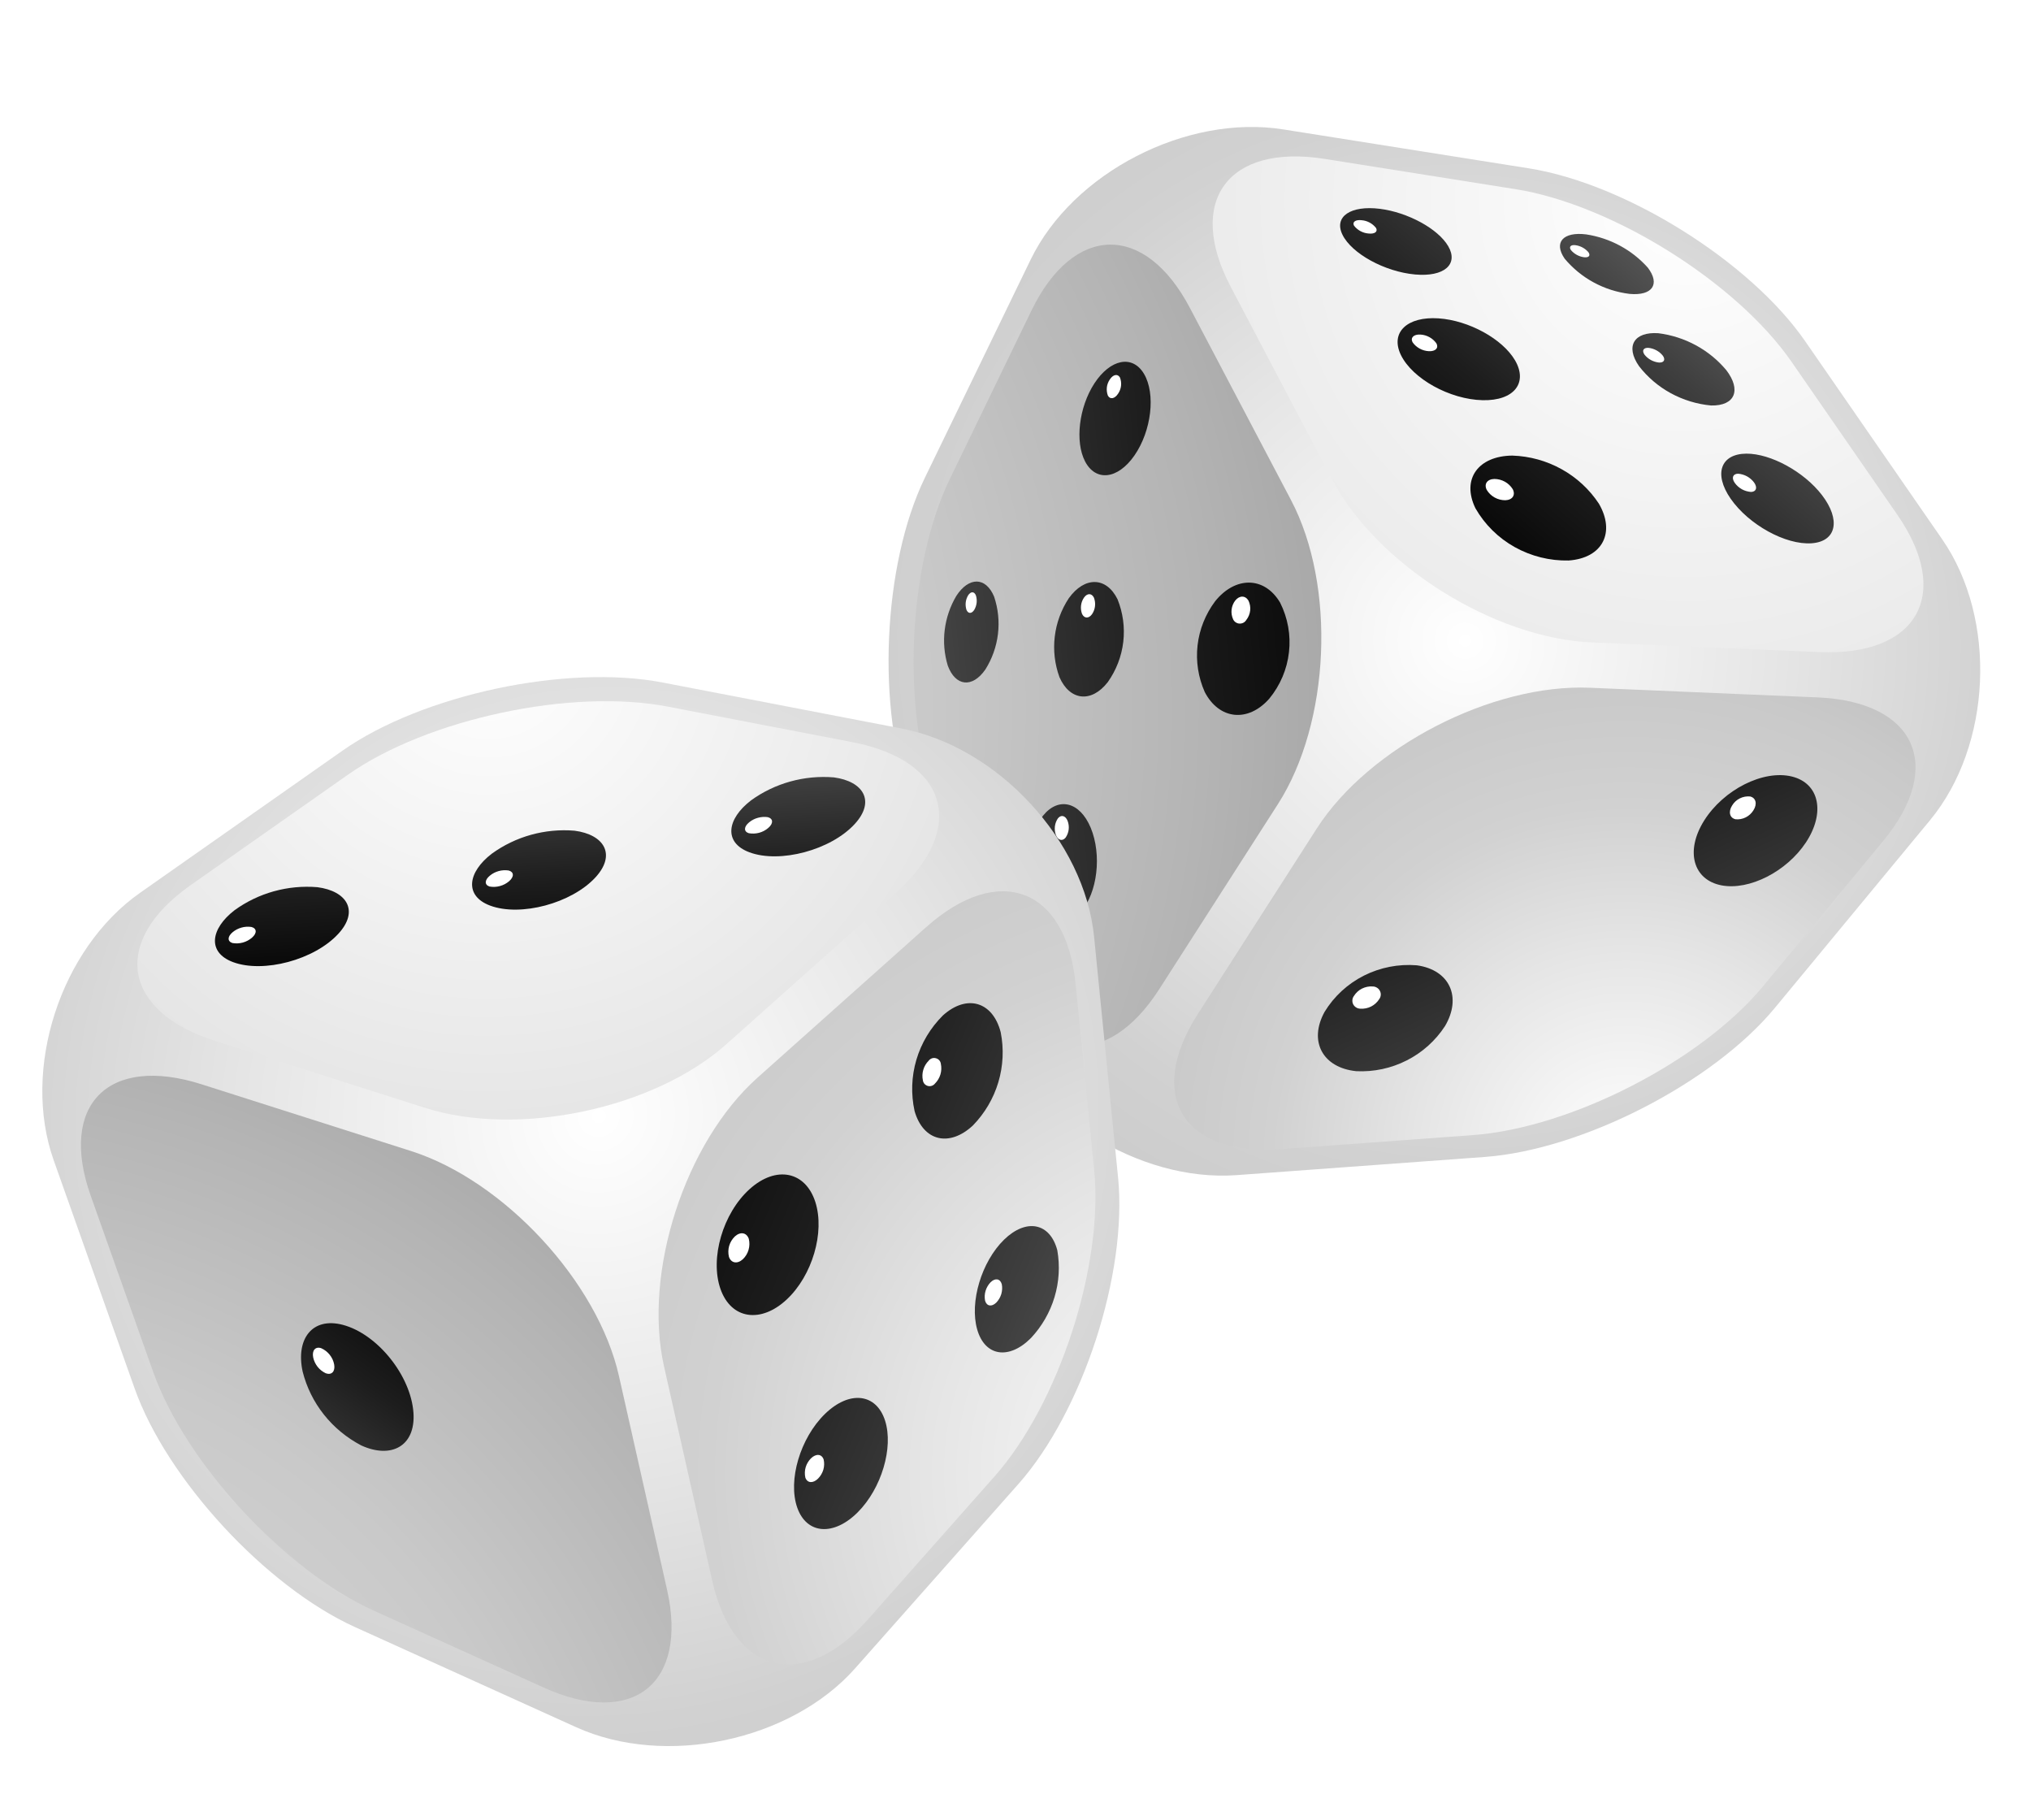 <svg width="48" height="43" viewBox="0 0 48 43" fill="none" xmlns="http://www.w3.org/2000/svg">
    <g filter="url(#filter0_d_0_4)">
        <path d="M42.662 5.062C41.359 3.179 38.421 1.341 36.133 0.978L30.329 0.058C28.041 -0.305 25.354 1.08 24.357 3.137L21.857 8.292C20.86 10.348 20.711 13.775 21.525 15.908L23.546 21.199C24.36 23.332 26.917 24.938 29.228 24.769L35.087 24.34C37.398 24.171 40.484 22.586 41.946 20.818L45.613 16.383C47.075 14.615 47.205 11.628 45.901 9.744L42.662 5.062Z" fill="url(#paint0_radial_0_4)"/>
        <path d="M22.116 15.933C21.302 13.8 21.452 10.373 22.449 8.317L24.376 4.341C25.373 2.285 27.06 2.257 28.124 4.281L30.513 8.82C31.577 10.844 31.437 14.076 30.202 16.002L27.397 20.375C26.161 22.302 24.484 22.134 23.67 20.001L22.116 15.933Z" fill="url(#paint1_radial_0_4)"/>
        <path d="M29.085 3.775C28.021 1.751 29.021 0.393 31.309 0.755L35.815 1.47C38.103 1.833 41.041 3.671 42.344 5.554L44.84 9.163C46.144 11.047 45.316 12.507 43 12.409L37.623 12.181C35.309 12.084 32.543 10.348 31.479 8.325L29.085 3.775Z" fill="url(#paint2_radial_0_4)"/>
        <path d="M31.121 16.577C32.357 14.651 35.262 13.154 37.577 13.252L42.955 13.48C45.27 13.578 45.968 15.104 44.507 16.872L41.671 20.302C40.209 22.07 37.123 23.654 34.812 23.823L30.265 24.156C27.954 24.325 27.074 22.887 28.31 20.96L31.121 16.577Z" fill="url(#paint3_radial_0_4)"/>
        <path d="M40.901 8.784C40.492 8.192 40.671 7.726 41.27 7.72C41.848 7.716 42.637 8.147 43.062 8.702C43.504 9.279 43.409 9.795 42.816 9.838C42.2 9.881 41.328 9.399 40.901 8.784Z" fill="url(#paint4_linear_0_4)"/>
        <path d="M41.001 8.414C40.916 8.295 40.952 8.197 41.077 8.194C41.152 8.2 41.224 8.221 41.289 8.257C41.354 8.293 41.411 8.342 41.455 8.401C41.54 8.52 41.509 8.62 41.384 8.625C41.308 8.619 41.234 8.598 41.168 8.562C41.102 8.525 41.045 8.475 41.001 8.414Z" fill="white"/>
        <path d="M34.87 9.011C34.533 8.317 34.942 7.773 35.742 7.766C36.151 7.779 36.55 7.889 36.906 8.087C37.262 8.284 37.564 8.564 37.787 8.901C38.18 9.575 37.882 10.187 37.074 10.245C36.627 10.255 36.187 10.145 35.798 9.928C35.41 9.711 35.089 9.394 34.87 9.011Z" fill="url(#paint5_linear_0_4)"/>
        <path d="M35.137 8.576C35.067 8.436 35.149 8.322 35.318 8.318C35.405 8.319 35.49 8.341 35.566 8.383C35.642 8.425 35.705 8.486 35.751 8.559C35.823 8.697 35.746 8.815 35.576 8.821C35.487 8.821 35.4 8.799 35.323 8.756C35.246 8.713 35.182 8.651 35.137 8.576Z" fill="white"/>
        <path d="M38.735 5.651C38.406 5.176 38.622 4.836 39.192 4.874C39.821 4.953 40.396 5.265 40.799 5.747C41.157 6.215 41.008 6.594 40.439 6.582C40.105 6.551 39.781 6.452 39.487 6.292C39.194 6.132 38.938 5.914 38.735 5.651Z" fill="url(#paint6_linear_0_4)"/>
        <path d="M38.866 5.381C38.798 5.284 38.841 5.213 38.961 5.22C39.094 5.235 39.215 5.301 39.298 5.404C39.367 5.499 39.327 5.573 39.208 5.567C39.141 5.56 39.076 5.54 39.017 5.508C38.959 5.476 38.907 5.433 38.866 5.381Z" fill="white"/>
        <path d="M33.109 5.39C32.848 4.852 33.261 4.473 33.999 4.523C34.714 4.572 35.508 5.007 35.806 5.515C36.114 6.044 35.787 6.474 35.039 6.457C34.263 6.439 33.383 5.951 33.109 5.39Z" fill="url(#paint7_linear_0_4)"/>
        <path d="M33.383 5.086C33.329 4.977 33.413 4.898 33.568 4.906C33.644 4.91 33.718 4.931 33.784 4.968C33.85 5.004 33.906 5.055 33.949 5.116C34.005 5.224 33.926 5.306 33.769 5.299C33.693 5.295 33.618 5.274 33.551 5.237C33.484 5.2 33.426 5.149 33.383 5.086Z" fill="white"/>
        <path d="M36.979 3.113C36.71 2.723 36.947 2.472 37.488 2.539C38.052 2.625 38.568 2.903 38.944 3.325C39.239 3.712 39.057 3.994 38.514 3.945C37.913 3.872 37.364 3.574 36.979 3.113Z" fill="url(#paint8_linear_0_4)"/>
        <path d="M37.129 2.912C37.073 2.833 37.121 2.78 37.234 2.794C37.353 2.81 37.462 2.869 37.539 2.959C37.596 3.038 37.551 3.092 37.437 3.079C37.317 3.063 37.207 3.003 37.129 2.912Z" fill="white"/>
        <path d="M31.727 2.546C31.518 2.116 31.924 1.85 32.608 1.934C33.272 2.017 33.985 2.405 34.226 2.816C34.475 3.242 34.137 3.549 33.442 3.486C32.725 3.421 31.944 2.992 31.727 2.546Z" fill="url(#paint9_linear_0_4)"/>
        <path d="M31.999 2.33C31.956 2.243 32.038 2.187 32.182 2.204C32.249 2.209 32.313 2.229 32.372 2.261C32.431 2.293 32.482 2.337 32.522 2.389C32.567 2.476 32.488 2.534 32.343 2.518C32.276 2.513 32.21 2.493 32.151 2.461C32.091 2.428 32.039 2.384 31.999 2.33Z" fill="white"/>
        <path d="M24.649 16.277C25.012 15.825 25.517 15.94 25.777 16.559C26.043 17.198 25.938 18.099 25.544 18.545C25.159 18.979 24.66 18.798 24.425 18.166C24.196 17.552 24.296 16.717 24.649 16.277Z" fill="url(#paint10_linear_0_4)"/>
        <path d="M25.002 16.339C25.077 16.246 25.18 16.271 25.231 16.397C25.256 16.462 25.265 16.532 25.257 16.601C25.249 16.67 25.224 16.736 25.184 16.794C25.108 16.886 25.005 16.858 24.955 16.733C24.931 16.668 24.923 16.599 24.931 16.53C24.939 16.462 24.963 16.396 25.002 16.339Z" fill="white"/>
        <path d="M22.601 11.082C22.897 10.627 23.297 10.626 23.495 11.1C23.59 11.385 23.621 11.686 23.585 11.984C23.549 12.281 23.448 12.567 23.287 12.822C22.977 13.267 22.581 13.217 22.4 12.731C22.317 12.457 22.292 12.169 22.327 11.886C22.362 11.602 22.455 11.329 22.601 11.082Z" fill="url(#paint11_linear_0_4)"/>
        <path d="M22.882 11.066C22.944 10.972 23.025 10.973 23.064 11.07C23.082 11.127 23.088 11.187 23.081 11.246C23.074 11.306 23.054 11.363 23.023 11.415C22.96 11.508 22.879 11.505 22.84 11.408C22.823 11.352 22.817 11.292 22.824 11.233C22.831 11.174 22.851 11.117 22.882 11.066Z" fill="white"/>
        <path d="M25.26 11.136C25.629 10.622 26.144 10.622 26.411 11.16C26.54 11.48 26.587 11.826 26.547 12.168C26.507 12.51 26.381 12.837 26.181 13.119C25.791 13.62 25.281 13.556 25.039 13.002C24.927 12.695 24.889 12.367 24.928 12.043C24.966 11.72 25.08 11.409 25.26 11.136Z" fill="url(#paint12_linear_0_4)"/>
        <path d="M25.62 11.12C25.697 11.013 25.801 11.015 25.854 11.124C25.878 11.188 25.887 11.257 25.879 11.325C25.871 11.394 25.846 11.459 25.807 11.516C25.73 11.621 25.625 11.617 25.573 11.508C25.549 11.444 25.541 11.376 25.549 11.308C25.557 11.241 25.581 11.176 25.62 11.12Z" fill="white"/>
        <path d="M25.863 6.062C26.237 5.487 26.762 5.374 27.036 5.833C27.317 6.306 27.214 7.183 26.809 7.766C26.413 8.333 25.894 8.383 25.644 7.903C25.402 7.436 25.499 6.623 25.863 6.062Z" fill="url(#paint13_linear_0_4)"/>
        <path d="M26.229 5.967C26.307 5.848 26.414 5.827 26.468 5.92C26.493 5.983 26.502 6.052 26.494 6.119C26.486 6.186 26.461 6.251 26.422 6.307C26.343 6.425 26.237 6.444 26.184 6.35C26.16 6.287 26.152 6.22 26.159 6.153C26.167 6.086 26.191 6.023 26.229 5.967Z" fill="white"/>
        <path d="M28.719 11.207C29.194 10.617 29.881 10.615 30.253 11.239C30.436 11.602 30.509 12.009 30.463 12.412C30.418 12.815 30.256 13.196 29.997 13.511C29.488 14.085 28.809 14 28.473 13.354C28.319 13.007 28.26 12.626 28.303 12.249C28.346 11.872 28.49 11.513 28.719 11.207Z" fill="url(#paint14_linear_0_4)"/>
        <path d="M29.195 11.189C29.295 11.067 29.434 11.069 29.507 11.195C29.541 11.268 29.555 11.349 29.546 11.428C29.537 11.508 29.506 11.584 29.456 11.648C29.44 11.675 29.417 11.698 29.389 11.714C29.36 11.729 29.329 11.737 29.296 11.736C29.264 11.735 29.233 11.725 29.206 11.707C29.179 11.69 29.158 11.665 29.144 11.636C29.111 11.564 29.098 11.485 29.107 11.406C29.116 11.327 29.146 11.252 29.195 11.189Z" fill="white"/>
        <path d="M31.306 20.909C31.529 20.544 31.851 20.248 32.236 20.054C32.621 19.86 33.054 19.776 33.485 19.811C34.265 19.92 34.552 20.566 34.151 21.247C33.928 21.59 33.617 21.87 33.249 22.057C32.881 22.245 32.469 22.333 32.055 22.313C31.264 22.234 30.919 21.61 31.306 20.909Z" fill="url(#paint15_linear_0_4)"/>
        <path d="M31.998 20.536C32.044 20.462 32.11 20.401 32.189 20.361C32.268 20.322 32.357 20.304 32.445 20.311C32.481 20.312 32.515 20.322 32.544 20.341C32.574 20.359 32.598 20.386 32.613 20.417C32.629 20.448 32.635 20.482 32.632 20.517C32.629 20.551 32.616 20.584 32.595 20.612C32.548 20.685 32.483 20.745 32.404 20.785C32.326 20.824 32.238 20.842 32.15 20.836C32.115 20.835 32.081 20.826 32.051 20.807C32.021 20.789 31.997 20.763 31.981 20.732C31.965 20.701 31.959 20.666 31.962 20.632C31.964 20.597 31.977 20.564 31.998 20.536Z" fill="white"/>
        <path d="M40.275 16.391C40.737 15.657 41.672 15.187 42.345 15.349C43.002 15.508 43.142 16.207 42.681 16.907C42.227 17.595 41.343 18.046 40.687 17.922C40.016 17.794 39.822 17.113 40.275 16.391Z" fill="url(#paint16_linear_0_4)"/>
        <path d="M40.936 16.035C40.979 15.963 41.041 15.905 41.117 15.867C41.192 15.829 41.277 15.813 41.361 15.821C41.5 15.853 41.535 15.999 41.44 16.148C41.397 16.218 41.335 16.276 41.26 16.314C41.185 16.352 41.101 16.368 41.018 16.36C40.879 16.33 40.842 16.184 40.936 16.035Z" fill="white"/>
    </g>
    <g filter="url(#filter1_d_0_4)">
        <path d="M15.659 13.128C13.384 12.69 9.981 13.415 8.095 14.738L3.311 18.097C1.425 19.421 0.506 22.264 1.268 24.415L3.181 29.808C3.943 31.959 6.289 34.498 8.394 35.451L13.616 37.815C15.721 38.769 18.688 38.142 20.21 36.424L24.068 32.069C25.59 30.351 26.65 27.091 26.424 24.823L25.857 19.134C25.631 16.867 23.585 14.654 21.311 14.216L15.659 13.128Z" fill="url(#paint17_radial_0_4)"/>
        <path d="M8.832 35.06C6.727 34.107 4.381 31.567 3.619 29.416L2.144 25.257C1.382 23.106 2.561 21.921 4.765 22.623L9.712 24.199C11.916 24.901 14.129 27.295 14.629 29.52L15.765 34.566C16.265 36.79 14.952 37.831 12.847 36.877L8.832 35.06Z" fill="url(#paint18_radial_0_4)"/>
        <path d="M5.086 21.599C2.882 20.897 2.621 19.239 4.507 17.916L8.221 15.308C10.107 13.984 13.51 13.26 15.784 13.698L20.141 14.537C22.416 14.975 22.872 16.585 21.156 18.116L17.171 21.672C15.456 23.203 12.248 23.881 10.044 23.179L5.086 21.599Z" fill="url(#paint19_radial_0_4)"/>
        <path d="M15.694 29.292C15.194 27.068 16.188 23.996 17.904 22.465L21.889 18.909C23.605 17.378 25.194 17.98 25.42 20.247L25.859 24.646C26.084 26.913 25.024 30.174 23.503 31.891L20.509 35.272C18.987 36.99 17.333 36.575 16.832 34.352L15.694 29.292Z" fill="url(#paint20_radial_0_4)"/>
        <path d="M5.506 19.735C4.893 19.505 4.973 18.948 5.545 18.508C6.109 18.1 6.804 17.907 7.502 17.965C8.203 18.057 8.49 18.527 7.998 19.064C7.432 19.683 6.226 20.003 5.506 19.735Z" fill="url(#paint21_linear_0_4)"/>
        <path d="M5.492 19.284C5.369 19.244 5.376 19.128 5.501 19.026C5.562 18.976 5.633 18.94 5.709 18.919C5.785 18.898 5.864 18.893 5.942 18.905C6.07 18.938 6.078 19.051 5.956 19.157C5.893 19.212 5.819 19.251 5.739 19.273C5.658 19.295 5.574 19.299 5.492 19.284Z" fill="white"/>
        <path d="M11.583 18.4C10.97 18.17 11.05 17.613 11.622 17.174C12.186 16.765 12.881 16.572 13.579 16.63C14.279 16.722 14.567 17.192 14.076 17.73C13.509 18.348 12.303 18.668 11.583 18.4Z" fill="url(#paint22_linear_0_4)"/>
        <path d="M11.569 17.949C11.446 17.909 11.453 17.793 11.579 17.691C11.639 17.641 11.71 17.605 11.786 17.584C11.862 17.563 11.941 17.559 12.02 17.57C12.147 17.603 12.156 17.715 12.033 17.823C11.97 17.877 11.896 17.916 11.815 17.938C11.735 17.96 11.651 17.964 11.569 17.949Z" fill="white"/>
        <path d="M17.71 17.14C17.097 16.91 17.177 16.353 17.749 15.914C18.313 15.506 19.008 15.313 19.706 15.37C20.406 15.463 20.694 15.932 20.202 16.47C19.636 17.089 18.43 17.409 17.71 17.14Z" fill="url(#paint23_linear_0_4)"/>
        <path d="M17.696 16.689C17.573 16.65 17.58 16.534 17.705 16.432C17.766 16.382 17.837 16.345 17.913 16.325C17.989 16.304 18.068 16.299 18.146 16.31C18.274 16.344 18.282 16.456 18.159 16.563C18.097 16.617 18.023 16.657 17.942 16.679C17.862 16.7 17.778 16.704 17.696 16.689Z" fill="white"/>
        <path d="M7.153 29.413C6.986 28.648 7.373 28.116 8.102 28.307C8.92 28.523 9.713 29.508 9.772 30.39C9.823 31.182 9.237 31.479 8.534 31.155C8.192 30.975 7.893 30.728 7.655 30.428C7.417 30.128 7.246 29.782 7.153 29.413Z" fill="url(#paint24_linear_0_4)"/>
        <path d="M7.402 29.078C7.369 28.914 7.451 28.814 7.589 28.858C7.669 28.893 7.739 28.947 7.792 29.014C7.846 29.082 7.883 29.161 7.898 29.246C7.926 29.41 7.836 29.501 7.7 29.452C7.624 29.416 7.558 29.364 7.506 29.299C7.455 29.234 7.419 29.158 7.402 29.078Z" fill="white"/>
        <path d="M18.842 32.627C18.616 31.981 18.911 30.983 19.498 30.411C20.078 29.848 20.712 29.926 20.918 30.572C21.12 31.209 20.834 32.17 20.275 32.733C19.708 33.303 19.066 33.262 18.842 32.627Z" fill="url(#paint25_linear_0_4)"/>
        <path d="M19.033 31.916C19.015 31.835 19.018 31.751 19.041 31.672C19.065 31.592 19.108 31.52 19.167 31.461C19.288 31.344 19.421 31.357 19.466 31.49C19.484 31.57 19.481 31.654 19.458 31.732C19.434 31.811 19.391 31.883 19.332 31.942C19.212 32.059 19.079 32.048 19.033 31.916Z" fill="white"/>
        <path d="M23.095 28.418C22.91 27.772 23.196 26.815 23.73 26.294C24.259 25.78 24.819 25.899 24.988 26.545C25.053 26.914 25.03 27.294 24.922 27.653C24.814 28.013 24.623 28.343 24.365 28.619C23.847 29.139 23.278 29.055 23.095 28.418Z" fill="url(#paint26_linear_0_4)"/>
        <path d="M23.281 27.736C23.266 27.658 23.27 27.578 23.293 27.503C23.316 27.427 23.356 27.358 23.412 27.3C23.521 27.193 23.639 27.215 23.676 27.348C23.691 27.425 23.686 27.504 23.664 27.58C23.641 27.655 23.601 27.724 23.546 27.781C23.437 27.888 23.319 27.868 23.281 27.736Z" fill="white"/>
        <path d="M21.615 23.256C21.527 22.854 21.541 22.437 21.658 22.042C21.775 21.647 21.991 21.287 22.285 20.995C22.853 20.485 23.462 20.669 23.65 21.391C23.728 21.783 23.709 22.188 23.595 22.572C23.481 22.955 23.275 23.306 22.994 23.595C22.438 24.114 21.82 23.969 21.615 23.256Z" fill="url(#paint27_linear_0_4)"/>
        <path d="M21.811 22.528C21.793 22.445 21.797 22.36 21.821 22.279C21.845 22.198 21.889 22.124 21.949 22.064C21.968 22.039 21.995 22.02 22.025 22.009C22.055 21.999 22.088 21.998 22.119 22.007C22.15 22.015 22.178 22.032 22.199 22.056C22.22 22.08 22.232 22.11 22.236 22.141C22.253 22.223 22.25 22.308 22.226 22.389C22.202 22.469 22.159 22.543 22.099 22.603C22.08 22.628 22.053 22.647 22.023 22.658C21.993 22.668 21.96 22.67 21.929 22.662C21.898 22.654 21.87 22.636 21.849 22.613C21.828 22.589 21.815 22.559 21.811 22.528Z" fill="white"/>
        <path d="M17.028 27.461C16.773 26.734 17.084 25.668 17.719 25.097C18.347 24.534 19.038 24.68 19.27 25.406C19.498 26.121 19.197 27.144 18.593 27.708C17.981 28.279 17.28 28.177 17.028 27.461Z" fill="url(#paint28_linear_0_4)"/>
        <path d="M17.228 26.701C17.207 26.615 17.209 26.525 17.233 26.44C17.258 26.355 17.305 26.278 17.37 26.216C17.5 26.099 17.646 26.126 17.697 26.275C17.718 26.361 17.716 26.45 17.691 26.535C17.667 26.619 17.62 26.696 17.556 26.757C17.426 26.875 17.28 26.85 17.228 26.701Z" fill="white"/>
    </g>
    <defs>
        <filter id="filter0_d_0_4" x="20" y="0" width="27.8" height="28.781" filterUnits="userSpaceOnUse" color-interpolation-filters="sRGB">
            <feFlood flood-opacity="0" result="BackgroundImageFix"/>
            <feColorMatrix in="SourceAlpha" type="matrix" values="0 0 0 0 0 0 0 0 0 0 0 0 0 0 0 0 0 0 127 0" result="hardAlpha"/>
            <feOffset dy="3"/>
            <feGaussianBlur stdDeviation="0.5"/>
            <feComposite in2="hardAlpha" operator="out"/>
            <feColorMatrix type="matrix" values="0 0 0 0 0 0 0 0 0 0 0 0 0 0 0 0 0 0 0.3 0"/>
            <feBlend mode="normal" in2="BackgroundImageFix" result="effect1_dropShadow_0_4"/>
            <feBlend mode="normal" in="SourceGraphic" in2="effect1_dropShadow_0_4" result="shape"/>
        </filter>
        <filter id="filter1_d_0_4" x="0" y="13" width="27.454" height="29.261" filterUnits="userSpaceOnUse" color-interpolation-filters="sRGB">
            <feFlood flood-opacity="0" result="BackgroundImageFix"/>
            <feColorMatrix in="SourceAlpha" type="matrix" values="0 0 0 0 0 0 0 0 0 0 0 0 0 0 0 0 0 0 127 0" result="hardAlpha"/>
            <feOffset dy="3"/>
            <feGaussianBlur stdDeviation="0.5"/>
            <feComposite in2="hardAlpha" operator="out"/>
            <feColorMatrix type="matrix" values="0 0 0 0 0 0 0 0 0 0 0 0 0 0 0 0 0 0 0.3 0"/>
            <feBlend mode="normal" in2="BackgroundImageFix" result="effect1_dropShadow_0_4"/>
            <feBlend mode="normal" in="SourceGraphic" in2="effect1_dropShadow_0_4" result="shape"/>
        </filter>
        <radialGradient id="paint0_radial_0_4" cx="0" cy="0" r="1" gradientUnits="userSpaceOnUse" gradientTransform="translate(34.623 12.133) rotate(32.006) scale(27.176 26.975)">
            <stop stop-color="white"/>
            <stop offset="0.277" stop-color="#E5E5E5"/>
            <stop offset="0.464" stop-color="#D1D1D1"/>
            <stop offset="0.624" stop-color="#C9C9C9"/>
            <stop offset="0.867" stop-color="#B4B4B4"/>
            <stop offset="1" stop-color="#A6A6A6"/>
        </radialGradient>
        <radialGradient id="paint1_radial_0_4" cx="0" cy="0" r="1" gradientUnits="userSpaceOnUse" gradientTransform="translate(4.952 13.695) rotate(32.006) scale(27.207 27.006)">
            <stop stop-color="white"/>
            <stop offset="0.277" stop-color="#E5E5E5"/>
            <stop offset="0.464" stop-color="#D1D1D1"/>
            <stop offset="0.624" stop-color="#C9C9C9"/>
            <stop offset="0.867" stop-color="#B4B4B4"/>
            <stop offset="1" stop-color="#A6A6A6"/>
        </radialGradient>
        <radialGradient id="paint2_radial_0_4" cx="0" cy="0" r="1" gradientUnits="userSpaceOnUse" gradientTransform="translate(39.915 1.809) rotate(32.006) scale(53.99 53.592)">
            <stop stop-color="white"/>
            <stop offset="0.277" stop-color="#E5E5E5"/>
            <stop offset="0.464" stop-color="#D1D1D1"/>
            <stop offset="0.624" stop-color="#C9C9C9"/>
            <stop offset="0.867" stop-color="#B4B4B4"/>
            <stop offset="1" stop-color="#A6A6A6"/>
        </radialGradient>
        <radialGradient id="paint3_radial_0_4" cx="0" cy="0" r="1" gradientUnits="userSpaceOnUse" gradientTransform="translate(38.465 24.418) rotate(32.006) scale(18.151 18.017)">
            <stop stop-color="white"/>
            <stop offset="0.277" stop-color="#E5E5E5"/>
            <stop offset="0.464" stop-color="#D1D1D1"/>
            <stop offset="0.624" stop-color="#C9C9C9"/>
            <stop offset="0.867" stop-color="#B4B4B4"/>
            <stop offset="1" stop-color="#A6A6A6"/>
        </radialGradient>
        <linearGradient id="paint4_linear_0_4" x1="47.315" y1="2.794" x2="37.66" y2="14.071" gradientUnits="userSpaceOnUse">
            <stop stop-color="#A6A6A6"/>
            <stop offset="0.246" stop-color="#6F6F6F"/>
            <stop offset="0.491" stop-color="#3F3F3F"/>
            <stop offset="0.707" stop-color="#1D1D1D"/>
            <stop offset="0.884" stop-color="#080808"/>
            <stop offset="1"/>
        </linearGradient>
        <linearGradient id="paint5_linear_0_4" x1="44.215" y1="0.139" x2="34.56" y2="11.416" gradientUnits="userSpaceOnUse">
            <stop stop-color="#A6A6A6"/>
            <stop offset="0.246" stop-color="#6F6F6F"/>
            <stop offset="0.491" stop-color="#3F3F3F"/>
            <stop offset="0.707" stop-color="#1D1D1D"/>
            <stop offset="0.884" stop-color="#080808"/>
            <stop offset="1"/>
        </linearGradient>
        <linearGradient id="paint6_linear_0_4" x1="44.512" y1="0.395" x2="34.859" y2="11.67" gradientUnits="userSpaceOnUse">
            <stop stop-color="#A6A6A6"/>
            <stop offset="0.246" stop-color="#6F6F6F"/>
            <stop offset="0.491" stop-color="#3F3F3F"/>
            <stop offset="0.707" stop-color="#1D1D1D"/>
            <stop offset="0.884" stop-color="#080808"/>
            <stop offset="1"/>
        </linearGradient>
        <linearGradient id="paint7_linear_0_4" x1="41.373" y1="-2.295" x2="31.718" y2="8.983" gradientUnits="userSpaceOnUse">
            <stop stop-color="#A6A6A6"/>
            <stop offset="0.246" stop-color="#6F6F6F"/>
            <stop offset="0.491" stop-color="#3F3F3F"/>
            <stop offset="0.707" stop-color="#1D1D1D"/>
            <stop offset="0.884" stop-color="#080808"/>
            <stop offset="1"/>
        </linearGradient>
        <linearGradient id="paint8_linear_0_4" x1="42.23" y1="-1.559" x2="32.576" y2="9.717" gradientUnits="userSpaceOnUse">
            <stop stop-color="#A6A6A6"/>
            <stop offset="0.246" stop-color="#6F6F6F"/>
            <stop offset="0.491" stop-color="#3F3F3F"/>
            <stop offset="0.707" stop-color="#1D1D1D"/>
            <stop offset="0.884" stop-color="#080808"/>
            <stop offset="1"/>
        </linearGradient>
        <linearGradient id="paint9_linear_0_4" x1="39.126" y1="-4.218" x2="29.471" y2="7.06" gradientUnits="userSpaceOnUse">
            <stop stop-color="#A6A6A6"/>
            <stop offset="0.246" stop-color="#6F6F6F"/>
            <stop offset="0.491" stop-color="#3F3F3F"/>
            <stop offset="0.707" stop-color="#1D1D1D"/>
            <stop offset="0.884" stop-color="#080808"/>
            <stop offset="1"/>
        </linearGradient>
        <linearGradient id="paint10_linear_0_4" x1="12.194" y1="18.54" x2="34.58" y2="16.488" gradientUnits="userSpaceOnUse">
            <stop stop-color="#A6A6A6"/>
            <stop offset="0.246" stop-color="#6F6F6F"/>
            <stop offset="0.491" stop-color="#3F3F3F"/>
            <stop offset="0.707" stop-color="#1D1D1D"/>
            <stop offset="0.884" stop-color="#080808"/>
            <stop offset="1"/>
        </linearGradient>
        <linearGradient id="paint11_linear_0_4" x1="11.679" y1="12.938" x2="34.068" y2="10.885" gradientUnits="userSpaceOnUse">
            <stop stop-color="#A6A6A6"/>
            <stop offset="0.246" stop-color="#6F6F6F"/>
            <stop offset="0.491" stop-color="#3F3F3F"/>
            <stop offset="0.707" stop-color="#1D1D1D"/>
            <stop offset="0.884" stop-color="#080808"/>
            <stop offset="1"/>
        </linearGradient>
        <linearGradient id="paint12_linear_0_4" x1="11.717" y1="13.352" x2="34.105" y2="11.3" gradientUnits="userSpaceOnUse">
            <stop stop-color="#A6A6A6"/>
            <stop offset="0.246" stop-color="#6F6F6F"/>
            <stop offset="0.491" stop-color="#3F3F3F"/>
            <stop offset="0.707" stop-color="#1D1D1D"/>
            <stop offset="0.884" stop-color="#080808"/>
            <stop offset="1"/>
        </linearGradient>
        <linearGradient id="paint13_linear_0_4" x1="11.248" y1="8.232" x2="33.635" y2="6.18" gradientUnits="userSpaceOnUse">
            <stop stop-color="#A6A6A6"/>
            <stop offset="0.246" stop-color="#6F6F6F"/>
            <stop offset="0.491" stop-color="#3F3F3F"/>
            <stop offset="0.707" stop-color="#1D1D1D"/>
            <stop offset="0.884" stop-color="#080808"/>
            <stop offset="1"/>
        </linearGradient>
        <linearGradient id="paint14_linear_0_4" x1="11.768" y1="13.895" x2="34.154" y2="11.843" gradientUnits="userSpaceOnUse">
            <stop stop-color="#A6A6A6"/>
            <stop offset="0.246" stop-color="#6F6F6F"/>
            <stop offset="0.491" stop-color="#3F3F3F"/>
            <stop offset="0.707" stop-color="#1D1D1D"/>
            <stop offset="0.884" stop-color="#080808"/>
            <stop offset="1"/>
        </linearGradient>
        <linearGradient id="paint15_linear_0_4" x1="37.819" y1="31.731" x2="29.53" y2="13.722" gradientUnits="userSpaceOnUse">
            <stop stop-color="#A6A6A6"/>
            <stop offset="0.246" stop-color="#6F6F6F"/>
            <stop offset="0.491" stop-color="#3F3F3F"/>
            <stop offset="0.707" stop-color="#1D1D1D"/>
            <stop offset="0.884" stop-color="#080808"/>
            <stop offset="1"/>
        </linearGradient>
        <linearGradient id="paint16_linear_0_4" x1="46.727" y1="27.632" x2="38.436" y2="9.62" gradientUnits="userSpaceOnUse">
            <stop stop-color="#A6A6A6"/>
            <stop offset="0.246" stop-color="#6F6F6F"/>
            <stop offset="0.491" stop-color="#3F3F3F"/>
            <stop offset="0.707" stop-color="#1D1D1D"/>
            <stop offset="0.884" stop-color="#080808"/>
            <stop offset="1"/>
        </linearGradient>
        <radialGradient id="paint17_radial_0_4" cx="0" cy="0" r="1" gradientUnits="userSpaceOnUse" gradientTransform="translate(14.137 23.402) rotate(-12.044) scale(30.994 30.512)">
            <stop stop-color="white"/>
            <stop offset="0.277" stop-color="#E5E5E5"/>
            <stop offset="0.464" stop-color="#D1D1D1"/>
            <stop offset="0.624" stop-color="#C9C9C9"/>
            <stop offset="0.867" stop-color="#B4B4B4"/>
            <stop offset="1" stop-color="#A6A6A6"/>
        </radialGradient>
        <radialGradient id="paint18_radial_0_4" cx="0" cy="0" r="1" gradientUnits="userSpaceOnUse" gradientTransform="translate(-2.502 44.315) rotate(-12.044) scale(25.633 25.235)">
            <stop stop-color="white"/>
            <stop offset="0.277" stop-color="#E5E5E5"/>
            <stop offset="0.464" stop-color="#D1D1D1"/>
            <stop offset="0.624" stop-color="#C9C9C9"/>
            <stop offset="0.867" stop-color="#B4B4B4"/>
            <stop offset="1" stop-color="#A6A6A6"/>
        </radialGradient>
        <radialGradient id="paint19_radial_0_4" cx="0" cy="0" r="1" gradientUnits="userSpaceOnUse" gradientTransform="translate(11.526 12.481) rotate(-12.044) scale(41.907 41.256)">
            <stop stop-color="white"/>
            <stop offset="0.277" stop-color="#E5E5E5"/>
            <stop offset="0.464" stop-color="#D1D1D1"/>
            <stop offset="0.624" stop-color="#C9C9C9"/>
            <stop offset="0.867" stop-color="#B4B4B4"/>
            <stop offset="1" stop-color="#A6A6A6"/>
        </radialGradient>
        <radialGradient id="paint20_radial_0_4" cx="0" cy="0" r="1" gradientUnits="userSpaceOnUse" gradientTransform="translate(29.37 31.825) rotate(-12.044) scale(27.21 26.788)">
            <stop stop-color="white"/>
            <stop offset="0.277" stop-color="#E5E5E5"/>
            <stop offset="0.464" stop-color="#D1D1D1"/>
            <stop offset="0.624" stop-color="#C9C9C9"/>
            <stop offset="0.867" stop-color="#B4B4B4"/>
            <stop offset="1" stop-color="#A6A6A6"/>
        </radialGradient>
        <linearGradient id="paint21_linear_0_4" x1="6.275" y1="11.238" x2="6.752" y2="21.008" gradientUnits="userSpaceOnUse">
            <stop stop-color="#A6A6A6"/>
            <stop offset="0.246" stop-color="#6F6F6F"/>
            <stop offset="0.491" stop-color="#3F3F3F"/>
            <stop offset="0.707" stop-color="#1D1D1D"/>
            <stop offset="0.884" stop-color="#080808"/>
            <stop offset="1"/>
        </linearGradient>
        <linearGradient id="paint22_linear_0_4" x1="12.405" y1="10.938" x2="12.882" y2="20.709" gradientUnits="userSpaceOnUse">
            <stop stop-color="#A6A6A6"/>
            <stop offset="0.246" stop-color="#6F6F6F"/>
            <stop offset="0.491" stop-color="#3F3F3F"/>
            <stop offset="0.707" stop-color="#1D1D1D"/>
            <stop offset="0.884" stop-color="#080808"/>
            <stop offset="1"/>
        </linearGradient>
        <linearGradient id="paint23_linear_0_4" x1="18.58" y1="10.636" x2="19.057" y2="20.407" gradientUnits="userSpaceOnUse">
            <stop stop-color="#A6A6A6"/>
            <stop offset="0.246" stop-color="#6F6F6F"/>
            <stop offset="0.491" stop-color="#3F3F3F"/>
            <stop offset="0.707" stop-color="#1D1D1D"/>
            <stop offset="0.884" stop-color="#080808"/>
            <stop offset="1"/>
        </linearGradient>
        <linearGradient id="paint24_linear_0_4" x1="3.564" y1="36.426" x2="10.464" y2="26.698" gradientUnits="userSpaceOnUse">
            <stop stop-color="#A6A6A6"/>
            <stop offset="0.246" stop-color="#6F6F6F"/>
            <stop offset="0.491" stop-color="#3F3F3F"/>
            <stop offset="0.707" stop-color="#1D1D1D"/>
            <stop offset="0.884" stop-color="#080808"/>
            <stop offset="1"/>
        </linearGradient>
        <linearGradient id="paint25_linear_0_4" x1="32.935" y1="36.761" x2="10.949" y2="27.741" gradientUnits="userSpaceOnUse">
            <stop stop-color="#A6A6A6"/>
            <stop offset="0.246" stop-color="#6F6F6F"/>
            <stop offset="0.491" stop-color="#3F3F3F"/>
            <stop offset="0.707" stop-color="#1D1D1D"/>
            <stop offset="0.884" stop-color="#080808"/>
            <stop offset="1"/>
        </linearGradient>
        <linearGradient id="paint26_linear_0_4" x1="34.969" y1="31.8" x2="12.986" y2="22.781" gradientUnits="userSpaceOnUse">
            <stop stop-color="#A6A6A6"/>
            <stop offset="0.246" stop-color="#6F6F6F"/>
            <stop offset="0.491" stop-color="#3F3F3F"/>
            <stop offset="0.707" stop-color="#1D1D1D"/>
            <stop offset="0.884" stop-color="#080808"/>
            <stop offset="1"/>
        </linearGradient>
        <linearGradient id="paint27_linear_0_4" x1="36.593" y1="27.842" x2="14.609" y2="18.822" gradientUnits="userSpaceOnUse">
            <stop stop-color="#A6A6A6"/>
            <stop offset="0.246" stop-color="#6F6F6F"/>
            <stop offset="0.491" stop-color="#3F3F3F"/>
            <stop offset="0.707" stop-color="#1D1D1D"/>
            <stop offset="0.884" stop-color="#080808"/>
            <stop offset="1"/>
        </linearGradient>
        <linearGradient id="paint28_linear_0_4" x1="34.517" y1="32.906" x2="12.531" y2="23.885" gradientUnits="userSpaceOnUse">
            <stop stop-color="#A6A6A6"/>
            <stop offset="0.246" stop-color="#6F6F6F"/>
            <stop offset="0.491" stop-color="#3F3F3F"/>
            <stop offset="0.707" stop-color="#1D1D1D"/>
            <stop offset="0.884" stop-color="#080808"/>
            <stop offset="1"/>
        </linearGradient>
    </defs>
</svg>
